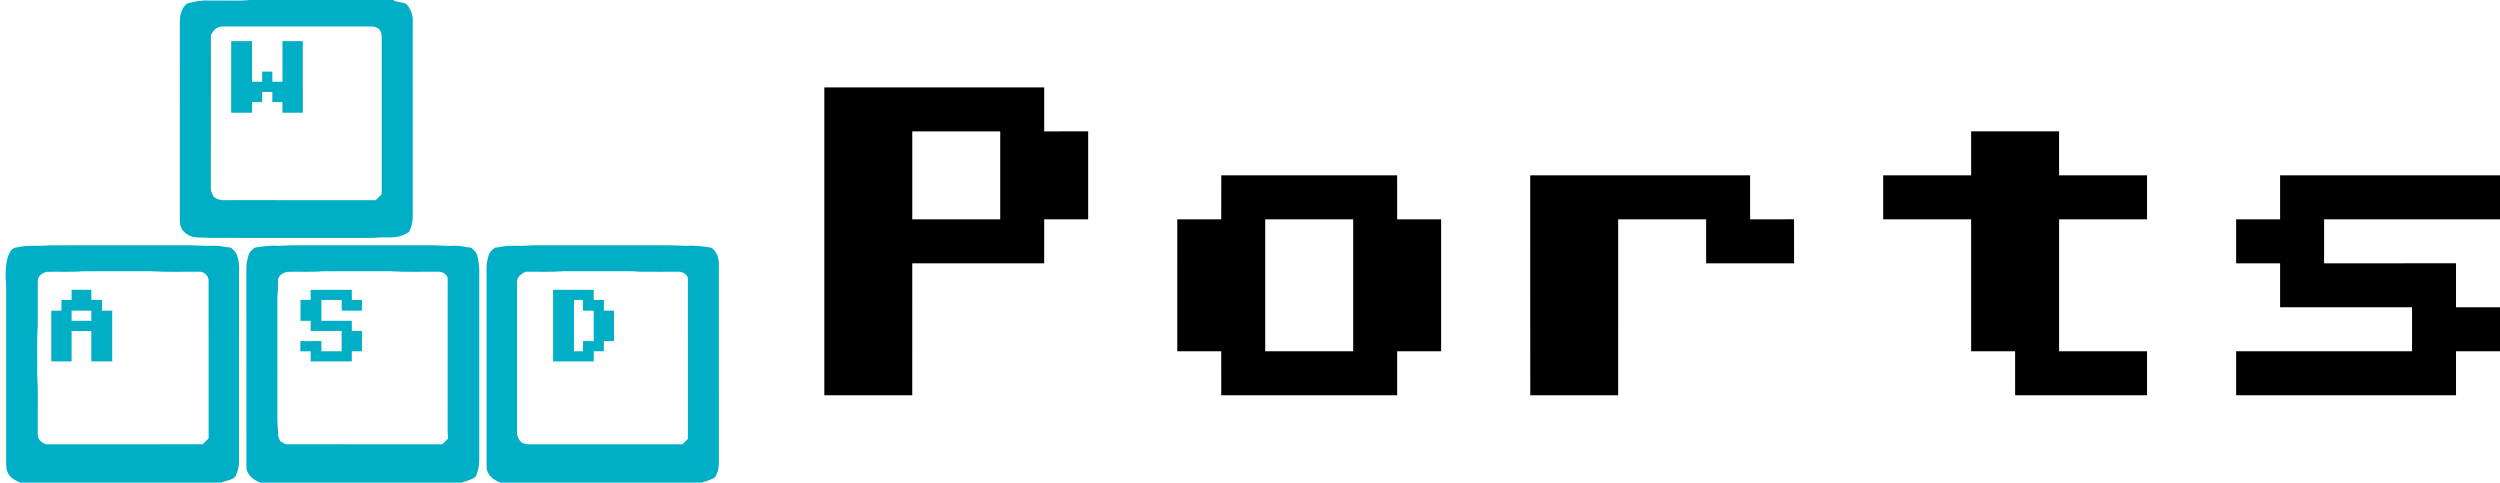 <?xml version="1.0" encoding="UTF-8" ?>
<!DOCTYPE svg PUBLIC "-//W3C//DTD SVG 1.1//EN" "http://www.w3.org/Graphics/SVG/1.1/DTD/svg11.dtd">
<svg width="2217pt" height="428pt" viewBox="0 0 2217 428" version="1.1" xmlns="http://www.w3.org/2000/svg">
<g id="#ffffffff">
</g>
<g id="#00aec5ff">
<path fill="#00aec5" opacity="1.00" d=" M 221.80 0.00 L 350.19 0.00 L 348.58 0.42 C 352.14 1.84 356.00 2.01 359.66 3.04 C 362.13 4.87 363.51 7.76 364.68 10.53 C 366.76 15.42 365.83 20.86 366.00 26.02 C 366.01 81.69 365.98 137.36 366.02 193.03 C 365.82 197.34 364.91 201.87 362.67 205.59 C 357.20 209.88 349.75 210.79 342.98 210.51 C 337.30 210.30 331.65 211.12 325.97 211.02 C 278.64 210.94 231.31 211.09 183.98 210.95 C 178.03 210.24 171.33 211.65 166.16 207.86 C 161.99 205.48 159.36 200.87 159.49 196.06 C 159.49 137.70 159.53 79.34 159.47 20.98 C 159.36 14.59 160.52 7.17 165.96 3.09 C 172.49 1.37 179.20 -0.02 186.00 0.48 C 197.93 0.24 209.91 1.09 221.80 0.00 M 187.03 31.23 C 186.95 76.51 187.05 121.79 186.98 167.07 C 186.68 169.89 188.52 172.18 189.60 174.62 C 194.57 178.69 201.09 177.32 207.00 177.50 C 249.06 177.52 291.11 177.46 333.17 177.53 C 334.96 175.77 336.73 174.00 338.51 172.23 C 338.49 127.50 338.49 82.78 338.51 38.06 C 338.40 34.56 339.07 30.82 337.35 27.60 C 335.95 24.46 332.12 23.43 328.97 23.48 C 284.98 23.53 241.00 23.50 197.02 23.50 C 192.31 23.46 188.86 27.24 187.03 31.23 Z" />
<path fill="#00aec5" opacity="1.00" d=" M 205.03 36.48 C 211.18 36.51 217.34 36.49 223.50 36.50 C 223.50 48.50 223.50 60.50 223.50 72.50 C 226.50 72.50 229.50 72.50 232.49 72.50 C 232.50 69.50 232.50 66.50 232.50 63.50 C 235.50 63.50 238.50 63.50 241.50 63.50 C 241.50 66.50 241.50 69.50 241.51 72.50 C 244.50 72.50 247.50 72.50 250.49 72.50 C 250.50 60.50 250.49 48.50 250.50 36.50 C 256.50 36.50 262.50 36.50 268.50 36.50 C 268.51 57.66 268.49 78.82 268.51 99.98 C 262.50 100.00 256.48 100.04 250.46 99.95 C 250.50 96.80 250.50 93.65 250.50 90.51 C 247.50 90.50 244.50 90.50 241.50 90.50 C 241.50 87.50 241.49 84.50 241.49 81.50 C 238.50 81.50 235.50 81.50 232.51 81.50 C 232.50 84.50 232.50 87.50 232.50 90.50 C 229.50 90.50 226.50 90.50 223.50 90.50 C 223.50 93.66 223.50 96.81 223.53 99.96 C 217.35 100.04 211.18 99.99 205.00 100.00 C 205.02 78.83 204.97 57.65 205.03 36.48 Z" />
<path fill="#00aec5" opacity="1.00" d=" M 245.99 218.01 C 262.31 217.17 278.66 217.59 295.00 217.50 C 325.00 217.50 354.99 217.49 384.99 217.50 C 390.99 217.79 396.99 218.21 403.00 217.96 C 408.03 217.69 412.86 219.29 417.84 219.64 C 419.73 221.53 422.12 223.22 422.98 225.88 C 424.62 230.75 424.88 235.95 425.01 241.04 C 424.99 293.71 425.00 346.37 425.00 399.04 C 424.95 405.19 425.49 411.49 423.68 417.47 C 422.94 419.83 422.48 422.77 420.02 423.98 C 416.66 425.78 412.93 426.68 409.38 428.00 L 231.02 428.00 C 224.93 425.81 218.55 421.10 218.52 413.99 C 218.45 355.00 218.54 296.00 218.48 237.00 C 218.47 233.39 219.44 229.88 220.36 226.42 C 221.00 223.47 223.67 221.68 225.67 219.67 C 232.42 218.71 239.13 217.42 245.99 218.01 M 246.50 249.03 C 246.60 254.05 246.40 259.05 246.01 264.06 C 245.98 299.38 246.03 334.71 245.98 370.03 C 245.87 375.03 246.63 380.00 246.52 385.00 C 246.36 387.31 247.69 389.30 248.58 391.33 C 250.66 392.32 252.56 394.06 254.99 393.99 C 300.73 394.03 346.47 393.95 392.20 394.03 C 393.95 392.32 395.69 390.59 397.41 388.84 C 397.18 386.89 397.00 384.94 396.99 382.99 C 397.02 337.99 396.98 292.98 397.01 247.97 C 397.44 244.03 393.33 241.37 389.87 240.97 C 375.25 240.83 360.60 241.46 346.01 240.49 C 326.02 240.54 306.04 240.44 286.05 240.54 C 275.72 241.48 265.33 240.72 254.97 241.06 C 250.99 241.63 246.38 244.53 246.50 249.03 Z" />
<path fill="#00aec5" opacity="1.00" d=" M 453.02 217.96 C 459.68 218.11 466.33 218.01 472.97 217.53 C 502.64 217.46 532.31 217.52 561.97 217.50 C 577.64 217.57 593.32 217.20 608.97 218.02 C 616.33 217.48 623.60 218.52 630.85 219.64 C 635.48 222.89 637.42 228.51 637.51 233.98 C 637.51 293.02 637.47 352.06 637.53 411.09 C 637.40 415.27 636.40 419.61 634.16 423.15 C 630.72 425.73 626.30 426.43 622.38 428.00 L 444.03 428.00 C 437.84 425.92 431.57 421.13 431.52 414.01 C 431.45 355.01 431.54 296.00 431.48 237.00 C 431.46 233.40 432.37 229.88 433.35 226.45 C 434.01 223.48 436.67 221.67 438.70 219.66 C 443.51 219.36 448.16 217.72 453.02 217.96 M 458.51 249.96 C 458.49 294.62 458.51 339.29 458.50 383.96 C 458.45 386.73 459.88 389.31 461.51 391.47 C 464.84 394.71 469.69 393.99 473.92 394.01 C 517.68 394.01 561.45 393.97 605.22 394.03 C 606.83 392.43 608.44 390.83 610.03 389.21 C 609.96 342.10 610.02 294.99 610.01 247.89 C 610.40 244.01 606.24 241.45 602.90 240.97 C 590.93 240.97 578.97 241.08 567.01 240.96 C 560.05 240.25 553.06 240.55 546.08 240.50 C 530.72 240.51 515.35 240.48 499.99 240.51 C 488.66 241.41 477.29 240.84 465.94 241.00 C 462.42 242.81 458.45 245.51 458.51 249.96 Z" />
<path fill="#00aec5" opacity="1.00" d=" M 15.01 219.42 C 24.51 217.03 34.32 218.56 43.97 217.55 C 83.66 217.42 123.35 217.54 163.03 217.49 C 171.70 217.21 180.33 218.36 188.99 217.96 C 194.36 217.59 199.54 219.22 204.84 219.64 C 207.23 221.81 209.83 224.10 210.48 227.44 C 212.77 233.37 211.86 239.79 212.00 245.98 C 212.02 300.66 211.97 355.34 212.02 410.02 C 212.00 414.21 210.66 418.29 209.01 422.10 C 206.15 426.17 200.42 425.88 196.32 428.00 L 18.05 428.00 C 14.55 426.38 10.77 424.81 8.40 421.61 C 6.20 418.93 5.46 415.39 5.48 412.00 C 5.52 359.66 5.49 307.32 5.49 254.98 C 4.89 245.49 4.25 235.65 7.44 226.51 C 8.79 223.25 10.94 219.32 15.01 219.42 M 33.50 248.97 C 33.47 262.31 33.53 275.66 33.50 289.01 C 32.49 303.32 33.23 317.68 32.98 332.02 C 33.97 347.32 33.32 362.68 33.50 378.02 C 33.71 382.22 32.53 387.02 35.38 390.60 C 37.32 392.66 40.04 394.32 42.98 394.02 C 88.56 393.97 134.15 394.02 179.74 394.00 C 181.49 392.24 183.24 390.48 185.00 388.73 C 184.99 342.47 185.02 296.21 184.99 249.95 C 185.45 245.57 182.19 241.51 177.85 240.97 C 162.91 240.82 147.93 241.47 133.00 240.49 C 113.00 240.54 93.00 240.44 73.00 240.54 C 62.67 241.49 52.28 240.72 41.92 241.06 C 37.94 241.61 33.56 244.58 33.50 248.97 Z" />
<path fill="#00aec5" opacity="1.00" d=" M 63.49 257.02 C 69.32 256.98 75.16 257.00 81.00 257.00 C 81.00 260.00 81.00 263.00 81.00 266.00 C 84.17 266.00 87.33 266.00 90.50 266.00 C 90.50 269.16 90.50 272.33 90.50 275.50 C 93.50 275.49 96.50 275.50 99.50 275.50 C 99.50 290.50 99.51 305.50 99.50 320.50 C 93.33 320.50 87.17 320.50 81.00 320.50 C 81.00 311.50 81.00 302.50 81.00 293.51 C 75.17 293.50 69.34 293.50 63.51 293.50 C 63.50 302.50 63.51 311.50 63.50 320.50 C 57.50 320.50 51.50 320.50 45.50 320.50 C 45.50 305.50 45.50 290.50 45.50 275.50 C 48.50 275.50 51.50 275.49 54.50 275.49 C 54.50 272.34 54.50 269.18 54.48 266.03 C 57.49 266.00 60.49 265.99 63.50 265.99 C 63.50 263.00 63.50 260.01 63.49 257.02 M 63.50 275.50 C 63.50 278.50 63.50 281.50 63.50 284.49 C 69.34 284.50 75.17 284.50 81.00 284.49 C 81.00 281.50 81.00 278.50 81.00 275.51 C 75.17 275.50 69.34 275.50 63.50 275.50 Z" />
<path fill="#00aec5" opacity="1.00" d=" M 275.48 257.03 C 287.65 256.96 299.82 257.02 312.00 257.00 C 312.00 260.00 312.00 263.00 312.00 266.00 C 315.00 266.00 318.00 266.00 321.00 266.00 C 321.00 269.17 321.00 272.34 320.98 275.52 C 314.99 275.49 309.01 275.49 303.04 275.52 C 303.00 272.35 302.99 269.17 303.00 266.00 C 297.00 266.00 291.00 266.00 285.00 266.00 C 285.00 272.16 285.00 278.33 285.00 284.49 C 293.99 284.49 302.98 284.51 311.98 284.48 C 312.00 287.48 312.00 290.49 312.01 293.49 C 315.00 293.49 318.00 293.50 321.00 293.50 C 320.99 299.51 321.02 305.51 320.98 311.52 C 317.98 311.50 314.99 311.50 312.01 311.50 C 312.00 314.50 312.00 317.51 311.98 320.52 C 299.82 320.48 287.66 320.52 275.50 320.50 C 275.50 317.50 275.49 314.49 275.50 311.50 C 272.45 311.49 269.41 311.51 266.37 311.57 C 266.32 308.56 266.32 305.55 266.35 302.54 C 272.55 302.45 278.76 302.53 284.96 302.47 C 285.00 305.48 285.00 308.48 285.01 311.50 C 291.00 311.50 297.00 311.50 303.00 311.49 C 302.99 305.49 303.04 299.48 302.96 293.48 C 293.80 293.53 284.65 293.49 275.50 293.50 C 275.50 290.50 275.49 287.50 275.50 284.50 C 272.50 284.50 269.50 284.50 266.50 284.50 C 266.49 278.33 266.49 272.17 266.50 266.00 C 269.50 266.00 272.50 266.00 275.50 266.00 C 275.50 263.01 275.50 260.02 275.48 257.03 Z" />
<path fill="#00aec5" opacity="1.00" d=" M 490.50 257.00 C 502.51 257.02 514.52 256.95 526.52 257.03 C 526.50 260.02 526.50 263.01 526.50 266.00 C 529.50 265.99 532.51 266.00 535.52 266.02 C 535.50 269.18 535.50 272.33 535.50 275.49 C 538.50 275.49 541.49 275.50 544.50 275.50 C 544.50 284.50 544.50 293.50 544.50 302.50 C 541.50 302.50 538.50 302.50 535.50 302.50 C 535.50 305.50 535.50 308.50 535.50 311.50 C 532.50 311.50 529.50 311.50 526.50 311.51 C 526.50 314.50 526.50 317.50 526.50 320.50 C 514.50 320.51 502.50 320.50 490.50 320.50 C 490.49 299.33 490.50 278.17 490.50 257.00 M 509.00 266.00 C 509.00 281.16 509.00 296.33 509.00 311.50 C 511.66 311.49 514.32 311.50 516.99 311.50 C 516.99 308.48 517.00 305.46 517.08 302.44 C 520.21 302.50 523.35 302.50 526.49 302.50 C 526.50 293.50 526.50 284.50 526.49 275.50 C 523.34 275.50 520.19 275.50 517.04 275.53 C 516.99 272.35 516.99 269.17 517.00 266.00 C 514.33 266.00 511.66 266.00 509.00 266.00 Z" />
</g>
<g id="#000000ff">
<path fill="#000000" opacity="1.00" d=" M 731.01 77.49 C 796.00 77.50 861.00 77.50 925.99 77.49 C 926.01 90.49 925.99 103.50 926.00 116.50 C 939.00 116.50 952.00 116.50 964.99 116.49 C 965.00 142.50 965.00 168.50 964.99 194.51 C 951.99 194.50 939.00 194.50 926.00 194.50 C 925.98 207.51 926.04 220.52 925.97 233.52 C 886.98 233.47 847.99 233.52 809.00 233.50 C 808.99 272.50 809.01 311.51 808.99 350.51 C 783.00 350.50 757.00 350.50 731.01 350.51 C 731.00 259.50 731.00 168.50 731.01 77.49 M 809.00 116.50 C 809.00 142.50 809.00 168.50 809.00 194.50 C 835.00 194.50 861.00 194.50 887.00 194.50 C 887.00 168.50 887.00 142.50 887.00 116.50 C 861.00 116.50 835.00 116.50 809.00 116.50 Z" />
<path fill="#000000" opacity="1.00" d=" M 1748.01 116.49 C 1774.00 116.50 1800.00 116.50 1825.99 116.49 C 1826.01 129.49 1825.99 142.50 1826.00 155.50 C 1852.00 155.50 1877.99 155.50 1903.99 155.49 C 1904.00 168.50 1904.01 181.50 1903.99 194.51 C 1877.99 194.49 1851.99 194.51 1826.00 194.50 C 1826.00 233.50 1826.00 272.50 1826.00 311.50 C 1852.00 311.49 1877.99 311.51 1903.99 311.49 C 1904.00 324.50 1904.00 337.50 1903.99 350.51 C 1865.00 350.50 1826.01 350.49 1787.01 350.51 C 1786.98 337.51 1787.01 324.51 1787.00 311.50 C 1774.00 311.50 1761.00 311.50 1748.00 311.51 C 1747.99 272.50 1748.00 233.50 1748.00 194.50 C 1722.00 194.50 1696.00 194.50 1670.01 194.51 C 1669.99 181.50 1669.99 168.50 1670.01 155.49 C 1696.00 155.50 1722.00 155.50 1748.00 155.50 C 1748.00 142.50 1747.99 129.49 1748.01 116.49 Z" />
<path fill="#000000" opacity="1.00" d=" M 1083.03 155.48 C 1135.01 155.52 1187.00 155.50 1238.98 155.49 C 1239.02 168.49 1238.99 181.49 1239.00 194.50 C 1252.00 194.50 1265.00 194.50 1278.00 194.49 C 1278.00 233.50 1278.01 272.50 1277.99 311.51 C 1264.99 311.49 1251.99 311.51 1239.00 311.50 C 1238.99 324.50 1239.01 337.51 1238.99 350.51 C 1187.00 350.50 1135.00 350.50 1083.01 350.51 C 1082.99 337.51 1083.00 324.50 1083.00 311.50 C 1070.00 311.50 1057.00 311.50 1044.01 311.51 C 1043.99 272.50 1044.00 233.50 1044.00 194.49 C 1057.00 194.50 1070.00 194.50 1083.00 194.50 C 1083.02 181.49 1082.96 168.48 1083.03 155.48 M 1122.00 194.50 C 1122.00 233.50 1122.00 272.50 1122.00 311.50 C 1148.00 311.50 1174.00 311.50 1200.00 311.50 C 1200.00 272.50 1200.00 233.50 1200.00 194.50 C 1174.00 194.50 1148.00 194.50 1122.00 194.50 Z" />
<path fill="#000000" opacity="1.00" d=" M 1357.00 155.50 C 1421.99 155.49 1486.99 155.52 1551.98 155.48 C 1552.02 168.49 1551.99 181.49 1552.00 194.50 C 1564.98 194.48 1577.97 194.54 1590.95 194.47 C 1591.05 207.48 1590.98 220.49 1590.99 233.51 C 1565.00 233.50 1539.01 233.49 1513.01 233.51 C 1512.98 220.51 1513.01 207.51 1513.00 194.50 C 1487.00 194.50 1461.00 194.50 1435.00 194.50 C 1434.99 246.51 1435.03 298.51 1434.98 350.52 C 1409.00 350.51 1383.02 350.47 1357.05 350.54 C 1356.94 285.52 1357.03 220.51 1357.00 155.50 Z" />
<path fill="#000000" opacity="1.00" d=" M 2022.00 155.50 C 2087.00 155.50 2152.00 155.50 2217.00 155.50 L 2217.00 194.50 C 2165.00 194.50 2113.00 194.50 2061.00 194.50 C 2061.00 207.50 2061.00 220.50 2061.00 233.50 C 2100.00 233.49 2138.99 233.51 2177.99 233.49 C 2178.01 246.49 2177.99 259.50 2178.00 272.50 C 2191.00 272.50 2204.00 272.50 2217.00 272.50 L 2217.00 311.50 C 2204.00 311.50 2191.00 311.50 2178.00 311.50 C 2177.99 324.50 2178.00 337.50 2178.00 350.51 C 2113.00 350.50 2048.00 350.50 1983.00 350.51 C 1983.00 337.50 1982.99 324.50 1983.01 311.49 C 2035.00 311.50 2087.00 311.49 2139.00 311.50 C 2139.00 298.50 2139.00 285.50 2139.00 272.50 C 2100.00 272.50 2061.00 272.50 2022.00 272.51 C 2021.99 259.50 2022.00 246.50 2022.00 233.50 C 2009.00 233.50 1996.00 233.50 1983.00 233.51 C 1983.00 220.50 1982.99 207.50 1983.00 194.49 C 1996.00 194.50 2009.00 194.50 2022.00 194.50 C 2022.00 181.50 2021.99 168.50 2022.00 155.50 Z" />
</g>
</svg>
